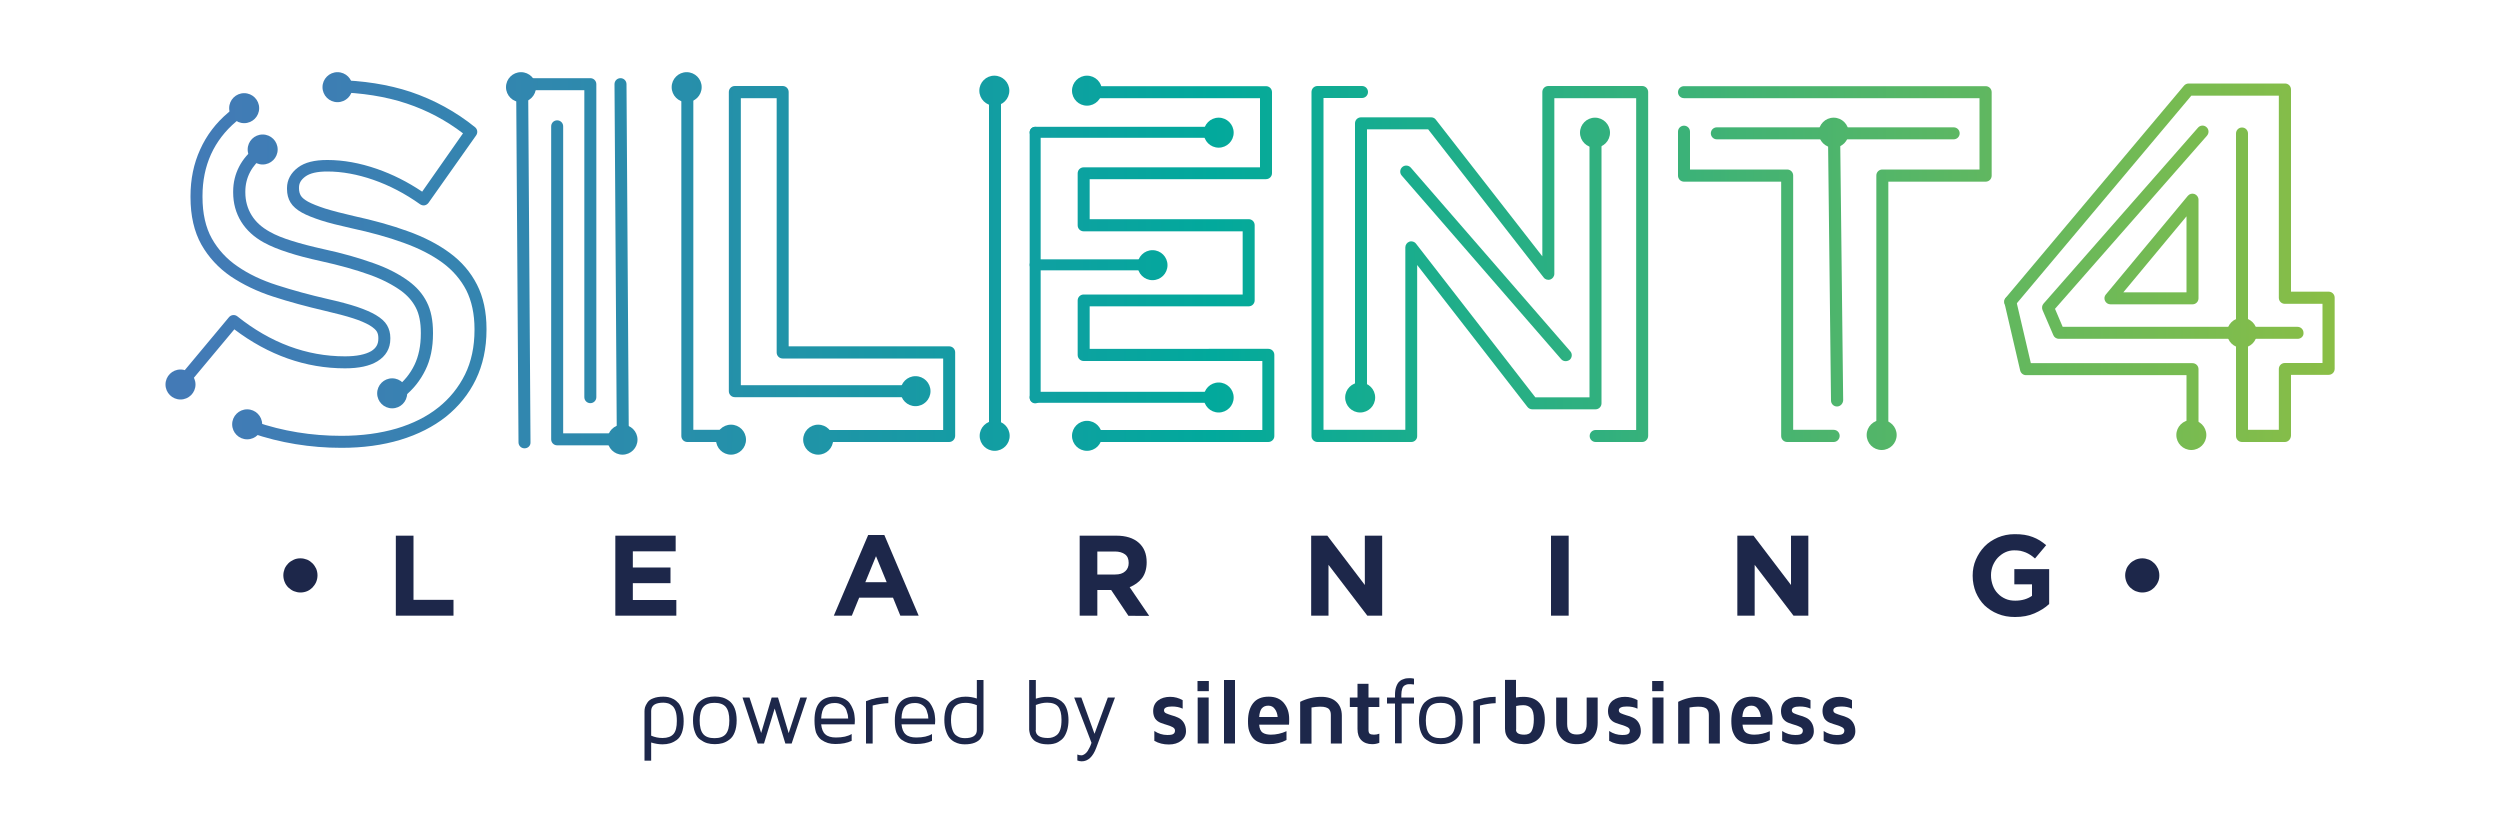 <?xml version="1.0" encoding="utf-8"?>
<!-- Generator: Adobe Illustrator 22.0.1, SVG Export Plug-In . SVG Version: 6.00 Build 0)  -->
<svg version="1.1" id="Capa_1" xmlns="http://www.w3.org/2000/svg" xmlns:xlink="http://www.w3.org/1999/xlink" x="0px" y="0px"
	 viewBox="0 0 1500 500" style="enable-background:new 0 0 1500 500;" xml:space="preserve">
<style type="text/css">
	.st0{fill:url(#SVGID_1_);}
	.st1{fill:url(#SVGID_2_);}
	.st2{fill:url(#SVGID_3_);}
	.st3{fill:url(#SVGID_4_);}
	.st4{fill:url(#SVGID_5_);}
	.st5{fill:url(#SVGID_6_);}
	.st6{fill:url(#SVGID_7_);}
	.st7{fill:url(#SVGID_8_);}
	.st8{fill:url(#SVGID_9_);}
	.st9{fill:url(#SVGID_10_);}
	.st10{fill:url(#SVGID_11_);}
	.st11{fill:url(#SVGID_12_);}
	.st12{fill:url(#SVGID_13_);}
	.st13{fill:url(#SVGID_14_);}
	.st14{fill:url(#SVGID_15_);}
	.st15{fill:url(#SVGID_16_);}
	.st16{fill:url(#SVGID_17_);}
	.st17{fill:url(#SVGID_18_);}
	.st18{fill:url(#SVGID_19_);}
	.st19{fill:url(#SVGID_20_);}
	.st20{fill:url(#SVGID_21_);}
	.st21{fill:url(#SVGID_22_);}
	.st22{fill:url(#SVGID_23_);}
	.st23{fill:url(#SVGID_24_);}
	.st24{fill:url(#SVGID_25_);}
	.st25{fill:url(#SVGID_26_);}
	.st26{fill:url(#SVGID_27_);}
	.st27{fill:url(#SVGID_28_);}
	.st28{fill:url(#SVGID_29_);}
	.st29{fill:url(#SVGID_30_);}
	.st30{fill:url(#SVGID_31_);}
	.st31{fill:url(#SVGID_32_);}
	.st32{fill:url(#SVGID_33_);}
	.st33{fill:url(#SVGID_34_);}
	.st34{fill:url(#SVGID_35_);}
	.st35{fill:url(#SVGID_36_);}
	.st36{fill:url(#SVGID_37_);}
	.st37{fill:url(#SVGID_38_);}
	.st38{fill:url(#SVGID_39_);}
	.st39{fill:url(#SVGID_40_);}
	.st40{fill:url(#SVGID_41_);}
	.st41{fill:url(#SVGID_42_);}
	.st42{fill:url(#SVGID_43_);}
	.st43{fill:url(#SVGID_44_);}
	.st44{fill:url(#SVGID_45_);}
	.st45{fill:url(#SVGID_46_);}
	.st46{fill:url(#SVGID_47_);}
	.st47{fill:url(#SVGID_48_);}
	.st48{fill:url(#SVGID_49_);}
	.st49{fill:#1D274A;}
	.st50{fill:url(#SVGID_50_);}
	.st51{fill:url(#SVGID_51_);}
	.st52{fill:url(#SVGID_52_);}
	.st53{fill:url(#SVGID_53_);}
	.st54{fill:url(#SVGID_54_);}
	.st55{fill:url(#SVGID_55_);}
	.st56{fill:url(#SVGID_56_);}
	.st57{fill:url(#SVGID_57_);}
	.st58{fill:url(#SVGID_58_);}
	.st59{fill:url(#SVGID_59_);}
	.st60{fill:url(#SVGID_60_);}
	.st61{fill:url(#SVGID_61_);}
	.st62{fill:url(#SVGID_62_);}
	.st63{fill:url(#SVGID_63_);}
	.st64{fill:url(#SVGID_64_);}
	.st65{fill:url(#SVGID_65_);}
	.st66{fill:url(#SVGID_66_);}
	.st67{fill:url(#SVGID_67_);}
	.st68{fill:url(#SVGID_68_);}
	.st69{fill:url(#SVGID_69_);}
	.st70{fill:url(#SVGID_70_);}
	.st71{fill:url(#SVGID_71_);}
	.st72{fill:url(#SVGID_72_);}
	.st73{fill:url(#SVGID_73_);}
	.st74{fill:url(#SVGID_74_);}
	.st75{fill:url(#SVGID_75_);}
	.st76{fill:url(#SVGID_76_);}
	.st77{fill:url(#SVGID_77_);}
	.st78{fill:url(#SVGID_78_);}
	.st79{fill:url(#SVGID_79_);}
	.st80{fill:url(#SVGID_80_);}
	.st81{fill:url(#SVGID_81_);}
	.st82{fill:url(#SVGID_82_);}
	.st83{fill:url(#SVGID_83_);}
	.st84{fill:url(#SVGID_84_);}
	.st85{fill:url(#SVGID_85_);}
	.st86{fill:url(#SVGID_86_);}
	.st87{fill:url(#SVGID_87_);}
	.st88{fill:url(#SVGID_88_);}
	.st89{fill:url(#SVGID_89_);}
	.st90{fill:url(#SVGID_90_);}
	.st91{fill:url(#SVGID_91_);}
	.st92{fill:url(#SVGID_92_);}
	.st93{fill:url(#SVGID_93_);}
	.st94{fill:url(#SVGID_94_);}
	.st95{fill:url(#SVGID_95_);}
	.st96{fill:url(#SVGID_96_);}
	.st97{fill:url(#SVGID_97_);}
	.st98{fill:url(#SVGID_98_);}
	.st99{fill:#FFFFFF;}
</style>
<g>
	<g>
		<g>
			<g>
				<linearGradient id="SVGID_1_" gradientUnits="userSpaceOnUse" x1="49.006" y1="158.095" x2="1406.355" y2="160.888">
					<stop  offset="0" style="stop-color:#4777B8"/>
					<stop  offset="0.12" style="stop-color:#3C7FB3"/>
					<stop  offset="0.331" style="stop-color:#1E95A7"/>
					<stop  offset="0.5" style="stop-color:#02A99C"/>
					<stop  offset="1" style="stop-color:#8BBE45"/>
				</linearGradient>
				<path class="st0" d="M204.9,268.7c-18.8,0-36.9-3-53.8-8.8c-1.1-0.4-2.2-0.8-3.3-1.2c-1.9-0.7-2.8-2.8-2.1-4.6
					c0.7-1.9,2.8-2.8,4.6-2.1c1,0.4,2.1,0.8,3.1,1.1c16.2,5.6,33.5,8.4,51.4,8.4c12.2,0,23.3-1.5,33.2-4.4c9.7-2.9,18.1-7.1,25-12.6
					c6.8-5.4,12.2-12.1,16-19.8c3.8-7.7,5.7-16.7,5.7-26.7v-0.6c0-9-1.7-16.8-4.9-23.2c-3.3-6.4-8.1-12-14.2-16.5
					c-6.4-4.7-14.2-8.7-23.4-12c-9.3-3.4-19.9-6.3-31.5-8.8c-7.2-1.6-13.2-3.1-17.9-4.6c-4.9-1.6-8.7-3.1-11.6-4.7
					c-3.2-1.8-5.5-3.8-6.9-6.1c-1.4-2.3-2.1-5-2.1-8.1v-0.6c0-4.8,2.3-9.1,6.6-12.3c4.1-3.1,9.9-4.5,17.6-4.5
					c9.6,0,19.6,1.8,29.9,5.4c9.2,3.2,18.2,7.7,27,13.6L277.8,80c-10.2-7.8-21.5-13.8-33.8-17.9c-12.6-4.2-27-6.5-42.9-6.8
					c-2,0-3.6-1.7-3.6-3.7c0-2,1.6-3.6,3.6-3.6c0,0,0,0,0.1,0c16.6,0.3,31.8,2.7,45.1,7.1c14.2,4.8,27.2,11.9,38.7,21.2
					c1.5,1.2,1.8,3.3,0.7,4.9l-28.6,40.5c-0.6,0.8-1.4,1.3-2.3,1.5c-0.9,0.2-1.9-0.1-2.7-0.6c-9.1-6.5-18.6-11.4-28.1-14.7
					c-9.5-3.3-18.8-5-27.6-5c-6.1,0-10.5,1-13.3,3.1c-2.5,1.9-3.7,3.9-3.7,6.5v0.6c0,1.7,0.4,3.1,1.1,4.3c0.7,1.2,2.2,2.4,4.3,3.6
					c2.4,1.3,5.9,2.7,10.2,4.1c4.5,1.4,10.3,2.9,17.2,4.5c11.9,2.6,22.8,5.6,32.4,9.1c9.8,3.5,18.3,7.9,25.2,13
					c7.1,5.2,12.6,11.6,16.4,19.1c3.8,7.4,5.7,16.4,5.7,26.5v0.6c0,11.1-2.2,21.1-6.4,29.8c-4.2,8.7-10.3,16.2-17.9,22.3
					c-7.6,6-16.8,10.7-27.4,13.9C229.6,267.1,217.8,268.7,204.9,268.7z M108.7,234.7c-0.9,0-1.7-0.3-2.4-0.9l-0.4-0.4
					c-1.4-1.3-1.6-3.5-0.3-5l31.8-38.1c1.3-1.5,3.5-1.7,5-0.5c19.9,15.9,41.6,24,64.6,24c7,0,12.2-1.1,15.7-3.1
					c2.9-1.8,4.3-4.1,4.3-7.4v-0.6c0-1.5-0.3-2.8-1-3.9c-0.5-0.8-1.6-2-4.2-3.6c-2.4-1.4-5.8-2.9-9.9-4.2c-4.3-1.4-10-2.9-16.9-4.5
					c-11.1-2.6-21.5-5.4-31-8.5c-9.7-3.1-18.3-7.3-25.6-12.2c-7.4-5.1-13.3-11.5-17.6-19.1c-4.3-7.7-6.5-17.2-6.5-28.4v-0.6
					c0-10.1,1.9-19.5,5.8-28c3.8-8.5,9.5-16,16.9-22.2c2.3-2,4.8-3.8,7.4-5.5c1.7-1.1,3.9-0.6,5,1.1c1.1,1.7,0.6,3.9-1.1,5
					c-2.3,1.5-4.6,3.2-6.7,4.9c-6.5,5.5-11.6,12.1-15,19.6c-3.4,7.5-5.1,15.9-5.1,25v0.6c0,9.9,1.9,18.3,5.6,24.9
					c3.7,6.6,8.9,12.3,15.4,16.7c6.6,4.6,14.6,8.4,23.7,11.3c9.3,3,19.5,5.8,30.4,8.3c7.1,1.6,13.1,3.2,17.6,4.7
					c4.7,1.6,8.4,3.2,11.3,4.9c3.2,1.9,5.4,3.9,6.7,6.1c1.3,2.2,2,4.8,2,7.6v0.6c0,5.8-2.7,10.4-7.8,13.5c-4.6,2.8-11,4.2-19.4,4.2
					c-23.6,0-45.9-7.9-66.4-23.4l-28.4,34c-0.1,0.7-0.4,1.4-0.9,1.9C110.6,234.3,109.7,234.7,108.7,234.7z"/>
			</g>
			<g>
				<linearGradient id="SVGID_2_" gradientUnits="userSpaceOnUse" x1="49.007" y1="157.591" x2="1406.356" y2="160.384">
					<stop  offset="0" style="stop-color:#4777B8"/>
					<stop  offset="0.12" style="stop-color:#3C7FB3"/>
					<stop  offset="0.331" style="stop-color:#1E95A7"/>
					<stop  offset="0.5" style="stop-color:#02A99C"/>
					<stop  offset="1" style="stop-color:#8BBE45"/>
				</linearGradient>
				<path class="st1" d="M569.5,265.2h-78c-2,0-3.6-1.6-3.6-3.6s1.6-3.6,3.6-3.6h74.4v-42.9h-96.3c-2,0-3.6-1.6-3.6-3.6V58.9h-21.5
					v172.2h104.8c2,0,3.6,1.6,3.6,3.6c0,2-1.6,3.6-3.6,3.6H440.9c-2,0-3.6-1.6-3.6-3.6V55.2c0-2,1.6-3.6,3.6-3.6h28.7
					c2,0,3.6,1.6,3.6,3.6v152.6h96.3c2,0,3.6,1.6,3.6,3.6v50.1C573.1,263.5,571.5,265.2,569.5,265.2z M439,265.2h-26.6
					c-2,0-3.6-1.6-3.6-3.6V55.2c0-2,1.6-3.6,3.6-3.6s3.6,1.6,3.6,3.6v202.7h23c2,0,3.6,1.6,3.6,3.6S441,265.2,439,265.2z"/>
			</g>
			<g>
				<linearGradient id="SVGID_3_" gradientUnits="userSpaceOnUse" x1="48.92" y1="157.046" x2="1406.269" y2="159.839">
					<stop  offset="0" style="stop-color:#4777B8"/>
					<stop  offset="0.12" style="stop-color:#3C7FB3"/>
					<stop  offset="0.331" style="stop-color:#1E95A7"/>
					<stop  offset="0.5" style="stop-color:#02A99C"/>
					<stop  offset="1" style="stop-color:#8BBE45"/>
				</linearGradient>
				<path class="st2" d="M761,265.2H652.2c-2,0-3.6-1.6-3.6-3.6s1.6-3.6,3.6-3.6h105.2v-41.4H650.2c-2,0-3.6-1.6-3.6-3.6v-32.7
					c0-2,1.6-3.6,3.6-3.6h95.4v-37.9h-95.4c-2,0-3.6-1.6-3.6-3.6v-31.2c0-2,1.6-3.6,3.6-3.6H756V58.9H649.4c-2,0-3.6-1.6-3.6-3.6
					c0-2,1.6-3.6,3.6-3.6h110.2c2,0,3.6,1.6,3.6,3.6v48.6c0,2-1.6,3.6-3.6,3.6H653.8v24h95.4c2,0,3.6,1.6,3.6,3.6v45.1
					c0,2-1.6,3.6-3.6,3.6h-95.4v25.5H761c2,0,3.6,1.6,3.6,3.6v48.6C764.7,263.5,763,265.2,761,265.2z"/>
			</g>
			<g>
				<linearGradient id="SVGID_4_" gradientUnits="userSpaceOnUse" x1="49.009" y1="156.672" x2="1406.358" y2="159.465">
					<stop  offset="0" style="stop-color:#4777B8"/>
					<stop  offset="0.12" style="stop-color:#3C7FB3"/>
					<stop  offset="0.331" style="stop-color:#1E95A7"/>
					<stop  offset="0.5" style="stop-color:#02A99C"/>
					<stop  offset="1" style="stop-color:#8BBE45"/>
				</linearGradient>
				<path class="st3" d="M985.3,265.2h-27.9c-2,0-3.6-1.6-3.6-3.6s1.6-3.6,3.6-3.6h24.3V58.9h-49.1v105.4c0,1.5-1,2.9-2.4,3.4
					c-1.5,0.5-3.1,0-4-1.2l-69.3-88.9h-36.7v160.7c0,2-1.6,3.6-3.6,3.6c-2,0-3.6-1.6-3.6-3.6V74c0-2,1.6-3.6,3.6-3.6h42.1
					c1.1,0,2.2,0.5,2.8,1.4l63.9,82V55.2c0-2,1.6-3.6,3.6-3.6h56.3c2,0,3.6,1.6,3.6,3.6v206.3C988.9,263.5,987.3,265.2,985.3,265.2z
					 M846.8,265.2h-56.3c-2,0-3.6-1.6-3.6-3.6V55.2c0-2,1.6-3.6,3.6-3.6h26.7c2,0,3.6,1.6,3.6,3.6c0,2-1.6,3.6-3.6,3.6h-23.1v199.1
					h49.1V148.4c0-1.5,1-2.9,2.4-3.4c1.5-0.5,3.1,0,4,1.2l71.6,92.2h32.5V79.4c0-2,1.6-3.6,3.6-3.6c2,0,3.6,1.6,3.6,3.6v162.6
					c0,2-1.6,3.6-3.6,3.6h-37.9c-1.1,0-2.2-0.5-2.9-1.4l-66.2-85.2v102.6C850.4,263.5,848.8,265.2,846.8,265.2z"/>
			</g>
			<g>
				<linearGradient id="SVGID_5_" gradientUnits="userSpaceOnUse" x1="48.985" y1="168.242" x2="1406.334" y2="171.035">
					<stop  offset="0" style="stop-color:#4777B8"/>
					<stop  offset="0.12" style="stop-color:#3C7FB3"/>
					<stop  offset="0.331" style="stop-color:#1E95A7"/>
					<stop  offset="0.5" style="stop-color:#02A99C"/>
					<stop  offset="1" style="stop-color:#8BBE45"/>
				</linearGradient>
				<path class="st4" d="M1100.2,265.2h-27.9c-2,0-3.6-1.6-3.6-3.6V109h-58.3c-2,0-3.6-1.6-3.6-3.6V79c0-2,1.6-3.6,3.6-3.6
					c2,0,3.6,1.6,3.6,3.6v22.7h58.3c2,0,3.6,1.6,3.6,3.6v152.6h24.3c2,0,3.6,1.6,3.6,3.6S1102.2,265.2,1100.2,265.2z"/>
			</g>
			<g>
				<linearGradient id="SVGID_6_" gradientUnits="userSpaceOnUse" x1="49.013" y1="154.968" x2="1406.361" y2="157.761">
					<stop  offset="0" style="stop-color:#4777B8"/>
					<stop  offset="0.12" style="stop-color:#3C7FB3"/>
					<stop  offset="0.331" style="stop-color:#1E95A7"/>
					<stop  offset="0.5" style="stop-color:#02A99C"/>
					<stop  offset="1" style="stop-color:#8BBE45"/>
				</linearGradient>
				<path class="st5" d="M1370.9,265.2h-25.7c-2,0-3.6-1.6-3.6-3.6V80.1c0-2,1.6-3.6,3.6-3.6s3.6,1.6,3.6,3.6v177.8h18.5v-36.5
					c0-2,1.6-3.6,3.6-3.6h22.6v-35.5h-22.6c-2,0-3.6-1.6-3.6-3.6V57.4h-52.5l-105.9,126c-1.3,1.5-3.6,1.7-5.1,0.4
					c-1.5-1.3-1.7-3.6-0.4-5.1l107-127.3c0.7-0.8,1.7-1.3,2.8-1.3h57.8c2,0,3.6,1.6,3.6,3.6v121.3h22.6c2,0,3.6,1.6,3.6,3.6v42.7
					c0,2-1.6,3.6-3.6,3.6h-22.6v36.5C1374.5,263.5,1372.9,265.2,1370.9,265.2z"/>
			</g>
			<g>
				<linearGradient id="SVGID_7_" gradientUnits="userSpaceOnUse" x1="48.882" y1="218.337" x2="1406.231" y2="221.13">
					<stop  offset="0" style="stop-color:#4777B8"/>
					<stop  offset="0.12" style="stop-color:#3C7FB3"/>
					<stop  offset="0.331" style="stop-color:#1E95A7"/>
					<stop  offset="0.5" style="stop-color:#02A99C"/>
					<stop  offset="1" style="stop-color:#8BBE45"/>
				</linearGradient>
				<path class="st6" d="M1315.5,264.2c-2,0-3.6-1.6-3.6-3.6v-35.5h-96.3c-1.7,0-3.1-1.2-3.5-2.8l-9.4-40.4
					c-0.5-1.9,0.8-3.9,2.7-4.3c1.9-0.5,3.9,0.8,4.3,2.7l8.8,37.6h97c2,0,3.6,1.6,3.6,3.6v39.1
					C1319.1,262.6,1317.5,264.2,1315.5,264.2z"/>
			</g>
			<g>
				<linearGradient id="SVGID_8_" gradientUnits="userSpaceOnUse" x1="49.011" y1="155.853" x2="1406.36" y2="158.646">
					<stop  offset="0" style="stop-color:#4777B8"/>
					<stop  offset="0.12" style="stop-color:#3C7FB3"/>
					<stop  offset="0.331" style="stop-color:#1E95A7"/>
					<stop  offset="0.5" style="stop-color:#02A99C"/>
					<stop  offset="1" style="stop-color:#8BBE45"/>
				</linearGradient>
				<path class="st7" d="M1129.4,264.6c-2,0-3.6-1.6-3.6-3.6V105.3c0-2,1.6-3.6,3.6-3.6h58.3V58.9h-177.3c-2,0-3.6-1.6-3.6-3.6
					c0-2,1.6-3.6,3.6-3.6h181c2,0,3.6,1.6,3.6,3.6v50.1c0,2-1.6,3.6-3.6,3.6H1133V261C1133,263,1131.4,264.6,1129.4,264.6z"/>
			</g>
			<g>
				<linearGradient id="SVGID_9_" gradientUnits="userSpaceOnUse" x1="49.029" y1="146.855" x2="1406.378" y2="149.648">
					<stop  offset="0" style="stop-color:#4777B8"/>
					<stop  offset="0.12" style="stop-color:#3C7FB3"/>
					<stop  offset="0.331" style="stop-color:#1E95A7"/>
					<stop  offset="0.5" style="stop-color:#02A99C"/>
					<stop  offset="1" style="stop-color:#8BBE45"/>
				</linearGradient>
				<path class="st8" d="M1315.5,182.6h-49.2c-1.4,0-2.7-0.8-3.3-2.1c-0.6-1.3-0.4-2.8,0.5-3.8l49.2-59.2c1-1.2,2.6-1.6,4-1.1
					c1.4,0.5,2.4,1.9,2.4,3.4V179C1319.1,181,1317.5,182.6,1315.5,182.6z M1274,175.4h37.9v-45.6L1274,175.4z"/>
			</g>
			<g>
				<linearGradient id="SVGID_10_" gradientUnits="userSpaceOnUse" x1="48.996" y1="162.913" x2="1406.345" y2="165.706">
					<stop  offset="0" style="stop-color:#4777B8"/>
					<stop  offset="0.12" style="stop-color:#3C7FB3"/>
					<stop  offset="0.331" style="stop-color:#1E95A7"/>
					<stop  offset="0.5" style="stop-color:#02A99C"/>
					<stop  offset="1" style="stop-color:#8BBE45"/>
				</linearGradient>
				<path class="st9" d="M239.9,239c-1.1,0-2.1-0.5-2.8-1.4c-1.2-1.6-1-3.8,0.6-5.1c4.8-3.8,8.4-8.2,11-13.6
					c2.5-5.2,3.8-11.5,3.8-18.7v-0.6c0-6.1-1-11.2-3-15c-2-3.9-4.9-7.2-8.8-10.1c-5-3.6-11.3-6.9-18.8-9.6
					c-8.6-3.1-18.4-5.8-29.3-8.2c-7.8-1.7-14.2-3.4-19.4-5.1c-6-1.9-10.9-3.9-14.9-6.1c-6-3.3-10.5-7.5-13.6-12.5
					c-3.2-5.2-4.8-11.1-4.8-17.5v-0.6c0-10.6,4.9-20.2,13.9-26.8c1.6-1.2,3.9-0.9,5.1,0.7c1.2,1.6,0.9,3.9-0.7,5.1
					c-7.1,5.3-11,12.7-11,21v0.6c0,5,1.3,9.7,3.8,13.7c2.4,3.9,6,7.2,10.9,9.9c3.5,2,8,3.8,13.5,5.5c5.1,1.6,11.2,3.2,18.8,4.9
					c11.2,2.4,21.3,5.3,30.2,8.5c8.2,2.9,15.1,6.5,20.7,10.6c4.9,3.6,8.5,7.7,11,12.7c2.5,4.9,3.7,11,3.7,18.3v0.6
					c0,8.3-1.5,15.7-4.6,21.9c-3.1,6.3-7.3,11.6-13,16.1C241.4,238.8,240.6,239,239.9,239z"/>
			</g>
			<g>
				<linearGradient id="SVGID_11_" gradientUnits="userSpaceOnUse" x1="49.006" y1="158.31" x2="1406.355" y2="161.103">
					<stop  offset="0" style="stop-color:#4777B8"/>
					<stop  offset="0.12" style="stop-color:#3C7FB3"/>
					<stop  offset="0.331" style="stop-color:#1E95A7"/>
					<stop  offset="0.5" style="stop-color:#02A99C"/>
					<stop  offset="1" style="stop-color:#8BBE45"/>
				</linearGradient>
				<path class="st10" d="M314.7,269c-2,0-3.6-1.6-3.6-3.6l-1.4-213.1c0-2,1.6-3.6,3.6-3.6c0,0,0,0,0,0c2,0,3.6,1.6,3.6,3.6
					l1.4,213.1C318.4,267.4,316.8,269,314.7,269C314.8,269,314.7,269,314.7,269z"/>
			</g>
			<g>
				<linearGradient id="SVGID_12_" gradientUnits="userSpaceOnUse" x1="49.005" y1="158.918" x2="1406.353" y2="161.711">
					<stop  offset="0" style="stop-color:#4777B8"/>
					<stop  offset="0.12" style="stop-color:#3C7FB3"/>
					<stop  offset="0.331" style="stop-color:#1E95A7"/>
					<stop  offset="0.5" style="stop-color:#02A99C"/>
					<stop  offset="1" style="stop-color:#8BBE45"/>
				</linearGradient>
				<path class="st11" d="M1102.2,243.9c-2,0-3.6-1.6-3.6-3.6l-1.8-158.4c0-2,1.6-3.6,3.6-3.7c2,0,3.6,1.6,3.7,3.6l1.8,158.4
					C1105.8,242.2,1104.2,243.9,1102.2,243.9C1102.2,243.9,1102.2,243.9,1102.2,243.9z"/>
			</g>
			<g>
				<linearGradient id="SVGID_13_" gradientUnits="userSpaceOnUse" x1="49.008" y1="157.264" x2="1406.357" y2="160.057">
					<stop  offset="0" style="stop-color:#4777B8"/>
					<stop  offset="0.12" style="stop-color:#3C7FB3"/>
					<stop  offset="0.331" style="stop-color:#1E95A7"/>
					<stop  offset="0.5" style="stop-color:#02A99C"/>
					<stop  offset="1" style="stop-color:#8BBE45"/>
				</linearGradient>
				<path class="st12" d="M373.7,269c-2,0-3.6-1.6-3.6-3.6l-1.4-214.9c0-2,1.6-3.6,3.6-3.6c0,0,0,0,0,0c2,0,3.6,1.6,3.6,3.6
					l1.4,214.9C377.3,267.3,375.7,269,373.7,269C373.7,269,373.7,269,373.7,269z"/>
			</g>
			<linearGradient id="SVGID_14_" gradientUnits="userSpaceOnUse" x1="49.198" y1="64.737" x2="1406.547" y2="67.53">
				<stop  offset="0" style="stop-color:#4777B8"/>
				<stop  offset="0.12" style="stop-color:#3C7FB3"/>
				<stop  offset="0.331" style="stop-color:#1E95A7"/>
				<stop  offset="0.5" style="stop-color:#02A99C"/>
				<stop  offset="1" style="stop-color:#8BBE45"/>
			</linearGradient>
			<circle class="st13" cx="146.5" cy="64.9" r="9"/>
			<linearGradient id="SVGID_15_" gradientUnits="userSpaceOnUse" x1="49.148" y1="89.45" x2="1406.496" y2="92.242">
				<stop  offset="0" style="stop-color:#4777B8"/>
				<stop  offset="0.12" style="stop-color:#3C7FB3"/>
				<stop  offset="0.331" style="stop-color:#1E95A7"/>
				<stop  offset="0.5" style="stop-color:#02A99C"/>
				<stop  offset="1" style="stop-color:#8BBE45"/>
			</linearGradient>
			<circle class="st14" cx="157.6" cy="89.7" r="9"/>
			<linearGradient id="SVGID_16_" gradientUnits="userSpaceOnUse" x1="48.847" y1="235.653" x2="1406.195" y2="238.446">
				<stop  offset="0" style="stop-color:#4777B8"/>
				<stop  offset="0.12" style="stop-color:#3C7FB3"/>
				<stop  offset="0.331" style="stop-color:#1E95A7"/>
				<stop  offset="0.5" style="stop-color:#02A99C"/>
				<stop  offset="1" style="stop-color:#8BBE45"/>
			</linearGradient>
			<circle class="st15" cx="235.3" cy="236" r="9"/>
			<linearGradient id="SVGID_17_" gradientUnits="userSpaceOnUse" x1="48.857" y1="230.565" x2="1406.206" y2="233.357">
				<stop  offset="0" style="stop-color:#4777B8"/>
				<stop  offset="0.12" style="stop-color:#3C7FB3"/>
				<stop  offset="0.331" style="stop-color:#1E95A7"/>
				<stop  offset="0.5" style="stop-color:#02A99C"/>
				<stop  offset="1" style="stop-color:#8BBE45"/>
			</linearGradient>
			<circle class="st16" cx="108.3" cy="230.7" r="9"/>
			<linearGradient id="SVGID_18_" gradientUnits="userSpaceOnUse" x1="48.808" y1="254.38" x2="1406.157" y2="257.173">
				<stop  offset="0" style="stop-color:#4777B8"/>
				<stop  offset="0.12" style="stop-color:#3C7FB3"/>
				<stop  offset="0.331" style="stop-color:#1E95A7"/>
				<stop  offset="0.5" style="stop-color:#02A99C"/>
				<stop  offset="1" style="stop-color:#8BBE45"/>
			</linearGradient>
			<circle class="st17" cx="148.3" cy="254.6" r="9"/>
			<linearGradient id="SVGID_19_" gradientUnits="userSpaceOnUse" x1="49.225" y1="51.979" x2="1406.573" y2="54.772">
				<stop  offset="0" style="stop-color:#4777B8"/>
				<stop  offset="0.12" style="stop-color:#3C7FB3"/>
				<stop  offset="0.331" style="stop-color:#1E95A7"/>
				<stop  offset="0.5" style="stop-color:#02A99C"/>
				<stop  offset="1" style="stop-color:#8BBE45"/>
			</linearGradient>
			<circle class="st18" cx="202.5" cy="52.3" r="9"/>
			<linearGradient id="SVGID_20_" gradientUnits="userSpaceOnUse" x1="49.225" y1="51.752" x2="1406.574" y2="54.545">
				<stop  offset="0" style="stop-color:#4777B8"/>
				<stop  offset="0.12" style="stop-color:#3C7FB3"/>
				<stop  offset="0.331" style="stop-color:#1E95A7"/>
				<stop  offset="0.5" style="stop-color:#02A99C"/>
				<stop  offset="1" style="stop-color:#8BBE45"/>
			</linearGradient>
			<circle class="st19" cx="312.6" cy="52.3" r="9"/>
			<linearGradient id="SVGID_21_" gradientUnits="userSpaceOnUse" x1="49.225" y1="51.548" x2="1406.574" y2="54.341">
				<stop  offset="0" style="stop-color:#4777B8"/>
				<stop  offset="0.12" style="stop-color:#3C7FB3"/>
				<stop  offset="0.331" style="stop-color:#1E95A7"/>
				<stop  offset="0.5" style="stop-color:#02A99C"/>
				<stop  offset="1" style="stop-color:#8BBE45"/>
			</linearGradient>
			<circle class="st20" cx="412" cy="52.3" r="9"/>
			<linearGradient id="SVGID_22_" gradientUnits="userSpaceOnUse" x1="48.79" y1="263.17" x2="1406.139" y2="265.963">
				<stop  offset="0" style="stop-color:#4777B8"/>
				<stop  offset="0.12" style="stop-color:#3C7FB3"/>
				<stop  offset="0.331" style="stop-color:#1E95A7"/>
				<stop  offset="0.5" style="stop-color:#02A99C"/>
				<stop  offset="1" style="stop-color:#8BBE45"/>
			</linearGradient>
			<circle class="st21" cx="373.5" cy="263.8" r="9"/>
			<linearGradient id="SVGID_23_" gradientUnits="userSpaceOnUse" x1="48.791" y1="262.929" x2="1406.139" y2="265.722">
				<stop  offset="0" style="stop-color:#4777B8"/>
				<stop  offset="0.12" style="stop-color:#3C7FB3"/>
				<stop  offset="0.331" style="stop-color:#1E95A7"/>
				<stop  offset="0.5" style="stop-color:#02A99C"/>
				<stop  offset="1" style="stop-color:#8BBE45"/>
			</linearGradient>
			<circle class="st22" cx="490.9" cy="263.8" r="9"/>
			<linearGradient id="SVGID_24_" gradientUnits="userSpaceOnUse" x1="48.851" y1="233.688" x2="1406.199" y2="236.481">
				<stop  offset="0" style="stop-color:#4777B8"/>
				<stop  offset="0.12" style="stop-color:#3C7FB3"/>
				<stop  offset="0.331" style="stop-color:#1E95A7"/>
				<stop  offset="0.5" style="stop-color:#02A99C"/>
				<stop  offset="1" style="stop-color:#8BBE45"/>
			</linearGradient>
			<circle class="st23" cx="549.3" cy="234.7" r="9"/>
			<linearGradient id="SVGID_25_" gradientUnits="userSpaceOnUse" x1="48.796" y1="260.307" x2="1406.145" y2="263.1">
				<stop  offset="0" style="stop-color:#4777B8"/>
				<stop  offset="0.12" style="stop-color:#3C7FB3"/>
				<stop  offset="0.331" style="stop-color:#1E95A7"/>
				<stop  offset="0.5" style="stop-color:#02A99C"/>
				<stop  offset="1" style="stop-color:#8BBE45"/>
			</linearGradient>
			<circle class="st24" cx="652.2" cy="261.5" r="9"/>
			<linearGradient id="SVGID_26_" gradientUnits="userSpaceOnUse" x1="48.796" y1="260.421" x2="1406.145" y2="263.214">
				<stop  offset="0" style="stop-color:#4777B8"/>
				<stop  offset="0.12" style="stop-color:#3C7FB3"/>
				<stop  offset="0.331" style="stop-color:#1E95A7"/>
				<stop  offset="0.5" style="stop-color:#02A99C"/>
				<stop  offset="1" style="stop-color:#8BBE45"/>
			</linearGradient>
			<circle class="st25" cx="596.8" cy="261.5" r="9"/>
			<linearGradient id="SVGID_27_" gradientUnits="userSpaceOnUse" x1="49.222" y1="53.141" x2="1406.571" y2="55.934">
				<stop  offset="0" style="stop-color:#4777B8"/>
				<stop  offset="0.12" style="stop-color:#3C7FB3"/>
				<stop  offset="0.331" style="stop-color:#1E95A7"/>
				<stop  offset="0.5" style="stop-color:#02A99C"/>
				<stop  offset="1" style="stop-color:#8BBE45"/>
			</linearGradient>
			<circle class="st26" cx="652.2" cy="54.4" r="9"/>
			<linearGradient id="SVGID_28_" gradientUnits="userSpaceOnUse" x1="49.222" y1="53.255" x2="1406.571" y2="56.048">
				<stop  offset="0" style="stop-color:#4777B8"/>
				<stop  offset="0.12" style="stop-color:#3C7FB3"/>
				<stop  offset="0.331" style="stop-color:#1E95A7"/>
				<stop  offset="0.5" style="stop-color:#02A99C"/>
				<stop  offset="1" style="stop-color:#8BBE45"/>
			</linearGradient>
			<circle class="st27" cx="596.6" cy="54.4" r="9"/>
			<linearGradient id="SVGID_29_" gradientUnits="userSpaceOnUse" x1="49.171" y1="78.156" x2="1406.52" y2="80.949">
				<stop  offset="0" style="stop-color:#4777B8"/>
				<stop  offset="0.12" style="stop-color:#3C7FB3"/>
				<stop  offset="0.331" style="stop-color:#1E95A7"/>
				<stop  offset="0.5" style="stop-color:#02A99C"/>
				<stop  offset="1" style="stop-color:#8BBE45"/>
			</linearGradient>
			<circle class="st28" cx="731.2" cy="79.6" r="9"/>
			<linearGradient id="SVGID_30_" gradientUnits="userSpaceOnUse" x1="49.172" y1="77.692" x2="1406.521" y2="80.485">
				<stop  offset="0" style="stop-color:#4777B8"/>
				<stop  offset="0.12" style="stop-color:#3C7FB3"/>
				<stop  offset="0.331" style="stop-color:#1E95A7"/>
				<stop  offset="0.5" style="stop-color:#02A99C"/>
				<stop  offset="1" style="stop-color:#8BBE45"/>
			</linearGradient>
			<circle class="st29" cx="957" cy="79.6" r="9"/>
			<linearGradient id="SVGID_31_" gradientUnits="userSpaceOnUse" x1="49.172" y1="77.397" x2="1406.521" y2="80.19">
				<stop  offset="0" style="stop-color:#4777B8"/>
				<stop  offset="0.12" style="stop-color:#3C7FB3"/>
				<stop  offset="0.331" style="stop-color:#1E95A7"/>
				<stop  offset="0.5" style="stop-color:#02A99C"/>
				<stop  offset="1" style="stop-color:#8BBE45"/>
			</linearGradient>
			<circle class="st30" cx="1100.2" cy="79.6" r="9"/>
			<linearGradient id="SVGID_32_" gradientUnits="userSpaceOnUse" x1="48.799" y1="258.809" x2="1406.148" y2="261.602">
				<stop  offset="0" style="stop-color:#4777B8"/>
				<stop  offset="0.12" style="stop-color:#3C7FB3"/>
				<stop  offset="0.331" style="stop-color:#1E95A7"/>
				<stop  offset="0.5" style="stop-color:#02A99C"/>
				<stop  offset="1" style="stop-color:#8BBE45"/>
			</linearGradient>
			<circle class="st31" cx="1129" cy="261" r="9"/>
			<linearGradient id="SVGID_33_" gradientUnits="userSpaceOnUse" x1="48.8" y1="258.427" x2="1406.149" y2="261.22">
				<stop  offset="0" style="stop-color:#4777B8"/>
				<stop  offset="0.12" style="stop-color:#3C7FB3"/>
				<stop  offset="0.331" style="stop-color:#1E95A7"/>
				<stop  offset="0.5" style="stop-color:#02A99C"/>
				<stop  offset="1" style="stop-color:#8BBE45"/>
			</linearGradient>
			<circle class="st32" cx="1314.8" cy="261" r="9"/>
			<linearGradient id="SVGID_34_" gradientUnits="userSpaceOnUse" x1="48.926" y1="197.054" x2="1406.275" y2="199.846">
				<stop  offset="0" style="stop-color:#4777B8"/>
				<stop  offset="0.12" style="stop-color:#3C7FB3"/>
				<stop  offset="0.331" style="stop-color:#1E95A7"/>
				<stop  offset="0.5" style="stop-color:#02A99C"/>
				<stop  offset="1" style="stop-color:#8BBE45"/>
			</linearGradient>
			<circle class="st33" cx="1345.2" cy="199.7" r="9"/>
			<linearGradient id="SVGID_35_" gradientUnits="userSpaceOnUse" x1="49.007" y1="157.731" x2="1406.356" y2="160.524">
				<stop  offset="0" style="stop-color:#4777B8"/>
				<stop  offset="0.12" style="stop-color:#3C7FB3"/>
				<stop  offset="0.331" style="stop-color:#1E95A7"/>
				<stop  offset="0.5" style="stop-color:#02A99C"/>
				<stop  offset="1" style="stop-color:#8BBE45"/>
			</linearGradient>
			<circle class="st34" cx="691.5" cy="159.1" r="9"/>
			<linearGradient id="SVGID_36_" gradientUnits="userSpaceOnUse" x1="48.844" y1="237.141" x2="1406.192" y2="239.934">
				<stop  offset="0" style="stop-color:#4777B8"/>
				<stop  offset="0.12" style="stop-color:#3C7FB3"/>
				<stop  offset="0.331" style="stop-color:#1E95A7"/>
				<stop  offset="0.5" style="stop-color:#02A99C"/>
				<stop  offset="1" style="stop-color:#8BBE45"/>
			</linearGradient>
			<circle class="st35" cx="731.2" cy="238.5" r="9"/>
			<linearGradient id="SVGID_37_" gradientUnits="userSpaceOnUse" x1="48.844" y1="236.967" x2="1406.193" y2="239.76">
				<stop  offset="0" style="stop-color:#4777B8"/>
				<stop  offset="0.12" style="stop-color:#3C7FB3"/>
				<stop  offset="0.331" style="stop-color:#1E95A7"/>
				<stop  offset="0.5" style="stop-color:#02A99C"/>
				<stop  offset="1" style="stop-color:#8BBE45"/>
			</linearGradient>
			<circle class="st36" cx="816.1" cy="238.5" r="9"/>
			<g>
				<linearGradient id="SVGID_38_" gradientUnits="userSpaceOnUse" x1="49.036" y1="143.78" x2="1406.384" y2="146.573">
					<stop  offset="0" style="stop-color:#4777B8"/>
					<stop  offset="0.12" style="stop-color:#3C7FB3"/>
					<stop  offset="0.331" style="stop-color:#1E95A7"/>
					<stop  offset="0.5" style="stop-color:#02A99C"/>
					<stop  offset="1" style="stop-color:#8BBE45"/>
				</linearGradient>
				<path class="st37" d="M354.2,241.9c-2,0-3.6-1.6-3.6-3.6V54.1h-36.1c-2,0-3.6-1.6-3.6-3.6c0-2,1.6-3.6,3.6-3.6h39.7
					c2,0,3.6,1.6,3.6,3.6v187.8C357.8,240.3,356.2,241.9,354.2,241.9z"/>
			</g>
			<g>
				<linearGradient id="SVGID_39_" gradientUnits="userSpaceOnUse" x1="48.984" y1="169.107" x2="1406.332" y2="171.9">
					<stop  offset="0" style="stop-color:#4777B8"/>
					<stop  offset="0.12" style="stop-color:#3C7FB3"/>
					<stop  offset="0.331" style="stop-color:#1E95A7"/>
					<stop  offset="0.5" style="stop-color:#02A99C"/>
					<stop  offset="1" style="stop-color:#8BBE45"/>
				</linearGradient>
				<path class="st38" d="M370.4,267.2h-36.1c-2,0-3.6-1.6-3.6-3.6V75.8c0-2,1.6-3.6,3.6-3.6s3.6,1.6,3.6,3.6V260h32.5
					c2,0,3.6,1.6,3.6,3.6S372.4,267.2,370.4,267.2z"/>
			</g>
			<linearGradient id="SVGID_40_" gradientUnits="userSpaceOnUse" x1="48.79" y1="263.037" x2="1406.139" y2="265.829">
				<stop  offset="0" style="stop-color:#4777B8"/>
				<stop  offset="0.12" style="stop-color:#3C7FB3"/>
				<stop  offset="0.331" style="stop-color:#1E95A7"/>
				<stop  offset="0.5" style="stop-color:#02A99C"/>
				<stop  offset="1" style="stop-color:#8BBE45"/>
			</linearGradient>
			<circle class="st39" cx="438.6" cy="263.8" r="9"/>
			<g>
				<linearGradient id="SVGID_41_" gradientUnits="userSpaceOnUse" x1="49.171" y1="78.099" x2="1406.52" y2="80.892">
					<stop  offset="0" style="stop-color:#4777B8"/>
					<stop  offset="0.12" style="stop-color:#3C7FB3"/>
					<stop  offset="0.331" style="stop-color:#1E95A7"/>
					<stop  offset="0.5" style="stop-color:#02A99C"/>
					<stop  offset="1" style="stop-color:#8BBE45"/>
				</linearGradient>
				<path class="st40" d="M728.1,82.7H621.1c-1.8,0-3.3-1.5-3.3-3.3s1.5-3.3,3.3-3.3h106.9c1.8,0,3.3,1.5,3.3,3.3
					S729.9,82.7,728.1,82.7z"/>
			</g>
			<g>
				<linearGradient id="SVGID_42_" gradientUnits="userSpaceOnUse" x1="48.844" y1="237.041" x2="1406.193" y2="239.834">
					<stop  offset="0" style="stop-color:#4777B8"/>
					<stop  offset="0.12" style="stop-color:#3C7FB3"/>
					<stop  offset="0.331" style="stop-color:#1E95A7"/>
					<stop  offset="0.5" style="stop-color:#02A99C"/>
					<stop  offset="1" style="stop-color:#8BBE45"/>
				</linearGradient>
				<path class="st41" d="M728.1,241.7H621.1c-1.8,0-3.3-1.5-3.3-3.3c0-1.8,1.5-3.3,3.3-3.3h106.9c1.8,0,3.3,1.5,3.3,3.3
					C731.4,240.2,729.9,241.7,728.1,241.7z"/>
			</g>
			<g>
				<linearGradient id="SVGID_43_" gradientUnits="userSpaceOnUse" x1="49.007" y1="157.605" x2="1406.356" y2="160.398">
					<stop  offset="0" style="stop-color:#4777B8"/>
					<stop  offset="0.12" style="stop-color:#3C7FB3"/>
					<stop  offset="0.331" style="stop-color:#1E95A7"/>
					<stop  offset="0.5" style="stop-color:#02A99C"/>
					<stop  offset="1" style="stop-color:#8BBE45"/>
				</linearGradient>
				<path class="st42" d="M694.3,162.2h-73.2c-1.8,0-3.3-1.5-3.3-3.3c0-1.8,1.5-3.3,3.3-3.3h73.2c1.8,0,3.3,1.5,3.3,3.3
					C697.6,160.7,696.1,162.2,694.3,162.2z"/>
			</g>
			<g>
				<linearGradient id="SVGID_44_" gradientUnits="userSpaceOnUse" x1="49.01" y1="156.221" x2="1406.359" y2="159.014">
					<stop  offset="0" style="stop-color:#4777B8"/>
					<stop  offset="0.12" style="stop-color:#3C7FB3"/>
					<stop  offset="0.331" style="stop-color:#1E95A7"/>
					<stop  offset="0.5" style="stop-color:#02A99C"/>
					<stop  offset="1" style="stop-color:#8BBE45"/>
				</linearGradient>
				<path class="st43" d="M939.4,216.7c-1,0-2-0.4-2.7-1.2l-95.7-110.2c-1.3-1.5-1.1-3.8,0.4-5.1c1.5-1.3,3.8-1.1,5.1,0.4
					l95.7,110.2c1.3,1.5,1.1,3.8-0.4,5.1C941.1,216.4,940.2,216.7,939.4,216.7z"/>
			</g>
			<g>
				<linearGradient id="SVGID_45_" gradientUnits="userSpaceOnUse" x1="49.171" y1="77.814" x2="1406.52" y2="80.607">
					<stop  offset="0" style="stop-color:#4777B8"/>
					<stop  offset="0.12" style="stop-color:#3C7FB3"/>
					<stop  offset="0.331" style="stop-color:#1E95A7"/>
					<stop  offset="0.5" style="stop-color:#02A99C"/>
					<stop  offset="1" style="stop-color:#8BBE45"/>
				</linearGradient>
				<path class="st44" d="M1172.2,83.6h-142.1c-2,0-3.6-1.6-3.6-3.6c0-2,1.6-3.6,3.6-3.6h142.1c2,0,3.6,1.6,3.6,3.6
					C1175.8,82,1174.2,83.6,1172.2,83.6z"/>
			</g>
			<g>
				<linearGradient id="SVGID_46_" gradientUnits="userSpaceOnUse" x1="49.007" y1="157.837" x2="1406.356" y2="160.63">
					<stop  offset="0" style="stop-color:#4777B8"/>
					<stop  offset="0.12" style="stop-color:#3C7FB3"/>
					<stop  offset="0.331" style="stop-color:#1E95A7"/>
					<stop  offset="0.5" style="stop-color:#02A99C"/>
					<stop  offset="1" style="stop-color:#8BBE45"/>
				</linearGradient>
				<path class="st45" d="M621.1,242c-1.8,0-3.3-1.5-3.3-3.3V79.4c0-1.8,1.5-3.3,3.3-3.3s3.3,1.5,3.3,3.3v159.3
					C624.5,240.5,623,242,621.1,242z"/>
			</g>
			<g>
				<linearGradient id="SVGID_47_" gradientUnits="userSpaceOnUse" x1="49.05" y1="136.845" x2="1406.399" y2="139.638">
					<stop  offset="0" style="stop-color:#4777B8"/>
					<stop  offset="0.12" style="stop-color:#3C7FB3"/>
					<stop  offset="0.331" style="stop-color:#1E95A7"/>
					<stop  offset="0.5" style="stop-color:#02A99C"/>
					<stop  offset="1" style="stop-color:#8BBE45"/>
				</linearGradient>
				<path class="st46" d="M1378.6,203.3h-143.3c-1.4,0-2.8-0.9-3.3-2.2l-6.5-15.1c-0.5-1.3-0.3-2.8,0.6-3.8l92.7-105.6
					c1.3-1.5,3.6-1.7,5.1-0.3c1.5,1.3,1.6,3.6,0.3,5.1l-91.2,103.9l4.6,10.8h140.9c2,0,3.6,1.6,3.6,3.6
					C1382.3,201.7,1380.6,203.3,1378.6,203.3z"/>
			</g>
			<g>
				<linearGradient id="SVGID_48_" gradientUnits="userSpaceOnUse" x1="49.01" y1="156.133" x2="1406.359" y2="158.926">
					<stop  offset="0" style="stop-color:#4777B8"/>
					<stop  offset="0.12" style="stop-color:#3C7FB3"/>
					<stop  offset="0.331" style="stop-color:#1E95A7"/>
					<stop  offset="0.5" style="stop-color:#02A99C"/>
					<stop  offset="1" style="stop-color:#8BBE45"/>
				</linearGradient>
				<path class="st47" d="M597,267.5c-2,0-3.6-1.6-3.6-3.6V50.7c0-2,1.6-3.6,3.6-3.6c2,0,3.6,1.6,3.6,3.6v213.2
					C600.6,265.8,599,267.5,597,267.5z"/>
			</g>
		</g>
		<g>
			<path class="st49" d="M189.7,349.2c-0.5,1.2-1.3,2.3-2.2,3.3c-0.9,0.9-2,1.7-3.2,2.2c-1.2,0.5-2.6,0.8-4,0.8
				c-1.4,0-2.7-0.3-4-0.8c-1.2-0.5-2.3-1.3-3.3-2.2c-0.9-0.9-1.7-2-2.2-3.3c-0.5-1.2-0.8-2.6-0.8-4s0.3-2.7,0.8-4
				c0.5-1.2,1.3-2.3,2.2-3.2c0.9-0.9,2-1.6,3.3-2.2s2.6-0.8,4-0.8c1.4,0,2.7,0.3,4,0.8c1.2,0.5,2.3,1.3,3.2,2.2
				c0.9,0.9,1.6,2,2.2,3.2c0.5,1.2,0.8,2.6,0.8,4S190.2,348,189.7,349.2z"/>
			<path class="st49" d="M237.5,369.4v-48h10.6v38.5h24v9.5H237.5z"/>
			<path class="st49" d="M369.2,369.4v-48h36.2v9.4h-25.7v9.7h22.6v9.4h-22.6V360h26.1v9.4H369.2z"/>
			<path class="st49" d="M540.2,369.4l-4.4-10.8h-20.3l-4.4,10.8h-10.8l20.6-48.4h9.7l20.6,48.4H540.2z M525.6,333.7l-6.4,15.6H532
				L525.6,333.7z"/>
			<path class="st49" d="M677,369.4L666.7,354h-8.3v15.4h-10.6v-48h22c5.7,0,10.2,1.4,13.4,4.2c3.2,2.8,4.8,6.7,4.8,11.7v0.1
				c0,3.9-1,7.1-2.8,9.5c-1.9,2.4-4.4,4.2-7.4,5.4l11.7,17.2H677z M677.2,337.7c0-2.3-0.7-4-2.2-5.1c-1.5-1.1-3.5-1.7-6.1-1.7h-10.5
				v13.8h10.7c2.6,0,4.6-0.6,6-1.9c1.4-1.2,2.1-2.9,2.1-4.9V337.7z"/>
			<path class="st49" d="M820.4,369.4l-23.3-30.5v30.5h-10.4v-48h9.7l22.5,29.6v-29.6h10.4v48H820.4z"/>
			<path class="st49" d="M930.6,369.4v-48h10.6v48H930.6z"/>
			<path class="st49" d="M1076.1,369.4l-23.3-30.5v30.5h-10.4v-48h9.7l22.5,29.6v-29.6h10.4v48H1076.1z"/>
			<path class="st49" d="M1220.7,368c-3.4,1.5-7.3,2.2-11.7,2.2c-3.8,0-7.2-0.6-10.3-1.9c-3.1-1.2-5.7-3-8-5.1
				c-2.2-2.2-3.9-4.8-5.2-7.8c-1.2-3-1.9-6.3-1.9-9.9v-0.1c0-3.4,0.6-6.6,1.9-9.6c1.3-3,3-5.6,5.2-7.9s4.9-4,8-5.4
				c3.1-1.3,6.4-2,10.1-2c2.2,0,4.1,0.1,5.9,0.4c1.8,0.3,3.4,0.7,4.9,1.3c1.5,0.6,2.9,1.2,4.3,2.1c1.3,0.8,2.6,1.8,3.8,2.8l-6.7,8
				c-0.9-0.8-1.8-1.5-2.7-2.1c-0.9-0.6-1.9-1.1-2.8-1.5c-1-0.4-2-0.7-3.2-1c-1.1-0.2-2.4-0.3-3.8-0.3c-1.9,0-3.7,0.4-5.4,1.2
				c-1.7,0.8-3.1,1.9-4.4,3.2c-1.3,1.4-2.2,2.9-3,4.7c-0.7,1.8-1.1,3.7-1.1,5.8v0.1c0,2.2,0.4,4.2,1.1,6.1c0.7,1.9,1.7,3.5,3,4.8
				c1.3,1.4,2.8,2.4,4.6,3.2c1.8,0.8,3.7,1.1,5.9,1.1c3.9,0,7.3-1,10-2.9v-6.9h-10.6v-9.1h20.9v20.9
				C1227.1,364.7,1224.1,366.5,1220.7,368z"/>
			<path class="st49" d="M1294.8,349.2c-0.5,1.2-1.3,2.3-2.2,3.3c-0.9,0.9-2,1.7-3.2,2.2c-1.2,0.5-2.6,0.8-4,0.8
				c-1.4,0-2.7-0.3-4-0.8c-1.2-0.5-2.3-1.3-3.3-2.2c-0.9-0.9-1.7-2-2.2-3.3c-0.5-1.2-0.8-2.6-0.8-4s0.3-2.7,0.8-4
				c0.5-1.2,1.3-2.3,2.2-3.2c0.9-0.9,2-1.6,3.3-2.2c1.2-0.5,2.6-0.8,4-0.8c1.4,0,2.7,0.3,4,0.8c1.2,0.5,2.3,1.3,3.2,2.2
				c0.9,0.9,1.6,2,2.2,3.2c0.5,1.2,0.8,2.6,0.8,4S1295.4,348,1294.8,349.2z"/>
		</g>
	</g>
	<g>
		<path class="st49" d="M386.7,456.3v-29.6c0-0.7,0.1-1.5,0.3-2.3s0.7-1.7,1.4-2.8c0.7-1.1,1.8-2,3.5-2.6c1.7-0.7,3.7-1,6.1-1
			c1,0,2,0.1,3,0.3c1,0.2,2,0.6,3.2,1.2c1.1,0.6,2.1,1.5,3,2.5c0.8,1,1.5,2.4,2.1,4.3c0.6,1.8,0.9,3.9,0.9,6.4c0,2.7-0.4,5.1-1.1,7
			c-0.7,1.9-1.8,3.4-3.1,4.3s-2.6,1.6-4,2c-1.4,0.4-2.8,0.6-4.5,0.6c-2.2,0-4.5-0.4-6.8-1.1v10.9H386.7z M390.7,441.4
			c2.1,0.9,4.4,1.4,6.8,1.4c3,0,5.2-0.8,6.6-2.4c1.4-1.6,2-4.2,2-7.8c0-2.3-0.2-4.2-0.7-5.8c-0.5-1.5-1.2-2.7-2.1-3.4
			c-0.9-0.7-1.7-1.2-2.5-1.4c-0.8-0.2-1.7-0.4-2.7-0.4c-4.9,0-7.3,1.6-7.4,4.9V441.4z"/>
		<path class="st49" d="M417,439.4c-0.8-2-1.2-4.4-1.2-7.2c0-2.8,0.4-5.2,1.2-7.2c0.8-2,1.8-3.4,3.2-4.4c1.3-1,2.7-1.7,4.1-2.1
			c1.4-0.4,2.9-0.6,4.6-0.6c1.7,0,3.2,0.2,4.6,0.6c1.4,0.4,2.8,1.1,4.1,2.1c1.3,1,2.4,2.4,3.2,4.4c0.8,2,1.2,4.4,1.2,7.2
			c0,2.8-0.4,5.2-1.2,7.2c-0.8,2-1.8,3.4-3.2,4.4c-1.3,1-2.7,1.7-4.1,2.1c-1.4,0.4-2.9,0.6-4.6,0.6c-1.7,0-3.2-0.2-4.6-0.6
			s-2.7-1.1-4.1-2.1C418.8,442.9,417.7,441.4,417,439.4z M421.9,424.2c-1.4,1.7-2.1,4.4-2.1,8.1c0,3.7,0.7,6.4,2.1,8.1
			c1.4,1.7,3.7,2.5,6.8,2.5s5.4-0.8,6.8-2.5c1.4-1.7,2.1-4.4,2.1-8.1s-0.7-6.4-2.1-8.1c-1.4-1.7-3.7-2.5-6.8-2.5
			S423.4,422.5,421.9,424.2z"/>
		<path class="st49" d="M445.5,418.5h4.2l7,21.3l6.3-21.3h3.8l6.4,21.4l7-21.4h4l-9.2,27.6h-3.8l-6.4-21l-6.4,21h-3.8L445.5,418.5z"
			/>
		<path class="st49" d="M488.7,432.6c0,0,0-0.1,0-0.2c0-0.1,0-0.2,0-0.2c0-9.5,4-14.2,12.1-14.2c1.7,0,3.2,0.3,4.6,0.8
			c1.4,0.5,2.5,1.2,3.3,1.9c0.8,0.7,1.5,1.7,2.1,2.8c0.6,1.2,1,2.1,1.3,3s0.5,1.8,0.6,2.9c0.1,1.1,0.2,1.8,0.2,2.1v1.2l-0.1,1.9
			h-20.1c0.3,2.8,1.1,4.8,2.5,6c1.4,1.3,3.6,1.9,6.4,1.9c4,0,7.1-0.7,9.4-2.1v4.1c-2.7,1.3-5.9,1.9-9.7,1.9c-0.1,0-0.1,0-0.2,0
			c-1.6,0-3.1-0.2-4.4-0.6s-2.7-1.1-4-2c-1.3-1-2.3-2.4-3.1-4.3C489.1,437.7,488.7,435.4,488.7,432.6z M492.7,431.1h16.2
			c0-0.6-0.1-1.3-0.2-2.1c-0.2-0.8-0.5-1.8-0.9-3c-0.5-1.2-1.3-2.2-2.5-3c-1.2-0.8-2.7-1.2-4.4-1.2c-2.7,0-4.7,0.7-6,2.1
			S492.9,427.7,492.7,431.1z"/>
		<path class="st49" d="M519.6,446.1v-25.4c4.2-1.7,8.6-2.6,13.4-2.6v3.8c-3,0.1-6.1,0.6-9.4,1.4v22.8H519.6z"/>
		<path class="st49" d="M536.9,432.6c0,0,0-0.1,0-0.2c0-0.1,0-0.2,0-0.2c0-9.5,4-14.2,12.1-14.2c1.7,0,3.2,0.3,4.6,0.8
			c1.4,0.5,2.5,1.2,3.3,1.9c0.8,0.7,1.5,1.7,2.1,2.8c0.6,1.2,1,2.1,1.3,3s0.5,1.8,0.6,2.9c0.1,1.1,0.2,1.8,0.2,2.1v1.2l-0.1,1.9
			h-20.1c0.3,2.8,1.1,4.8,2.5,6c1.4,1.3,3.6,1.9,6.4,1.9c4,0,7.1-0.7,9.4-2.1v4.1c-2.7,1.3-5.9,1.9-9.7,1.9c-0.1,0-0.1,0-0.2,0
			c-1.6,0-3.1-0.2-4.4-0.6s-2.7-1.1-4-2c-1.3-1-2.3-2.4-3.1-4.3C537.2,437.7,536.9,435.4,536.9,432.6z M540.9,431.1H557
			c0-0.6-0.1-1.3-0.2-2.1c-0.2-0.8-0.5-1.8-0.9-3c-0.5-1.2-1.3-2.2-2.5-3c-1.2-0.8-2.7-1.2-4.4-1.2c-2.7,0-4.7,0.7-6,2.1
			S541,427.7,540.9,431.1z"/>
		<path class="st49" d="M566.6,431.9c0-2.7,0.4-5.1,1.1-7c0.7-1.9,1.8-3.4,3.1-4.3s2.6-1.6,4-2c1.4-0.4,2.8-0.6,4.5-0.6
			c2.4,0,4.7,0.4,6.8,1.1V408h4v29.9c0,0.7-0.1,1.5-0.3,2.3c-0.2,0.8-0.7,1.7-1.4,2.8c-0.7,1.1-1.9,1.9-3.5,2.6
			c-1.7,0.7-3.7,1-6.1,1c-1,0-2-0.1-3-0.3c-1-0.2-2-0.6-3.2-1.2c-1.1-0.6-2.1-1.4-3-2.5c-0.8-1-1.5-2.4-2.1-4.3
			C566.9,436.5,566.6,434.4,566.6,431.9z M570.6,431.9c0,2.3,0.3,4.3,0.8,5.8s1.2,2.7,2.1,3.4c0.9,0.7,1.7,1.1,2.5,1.4
			c0.8,0.2,1.7,0.4,2.8,0.4c4.9,0,7.3-1.6,7.3-4.9v-14.9c-2.2-0.9-4.5-1.4-6.8-1.4c-3,0-5.2,0.8-6.6,2.4
			C571.3,425.8,570.6,428.4,570.6,431.9z"/>
		<path class="st49" d="M617.5,437.8V408h4v11.2c2.2-0.7,4.5-1.1,6.8-1.1c1.3,0,2.4,0.1,3.6,0.3c1.1,0.2,2.2,0.6,3.4,1.3
			c1.1,0.6,2.1,1.4,3,2.4c0.8,1,1.5,2.3,2,4c0.5,1.7,0.8,3.7,0.8,5.9c0,2.4-0.3,4.5-0.9,6.4c-0.6,1.8-1.3,3.2-2.1,4.2
			c-0.8,1-1.8,1.8-3,2.5s-2.2,1-3.2,1.2c-1,0.2-2,0.3-3,0.3c-2,0-3.7-0.2-5.2-0.7c-1.5-0.5-2.6-1.1-3.3-1.7s-1.3-1.4-1.8-2.3
			c-0.5-0.9-0.7-1.6-0.8-2.2S617.5,438.4,617.5,437.8z M621.4,438c0,3.2,2.5,4.8,7.3,4.8c1,0,1.9-0.1,2.8-0.4
			c0.8-0.2,1.7-0.7,2.6-1.4c0.9-0.7,1.6-1.8,2.1-3.4c0.5-1.6,0.7-3.5,0.7-5.8c0-3.6-0.7-6.2-2-7.8s-3.6-2.4-6.6-2.4
			c-2.3,0-4.5,0.5-6.8,1.4V438z"/>
		<path class="st49" d="M644.5,418.5h4.3l7.9,21.8l8-21.8h4.3l-11.3,30.3c-2,5.3-4.9,8-8.7,8c-0.9,0-1.7-0.2-2.6-0.5v-3.6
			c0.7,0.3,1.5,0.5,2.4,0.5c0.7,0,1.4-0.3,2.1-0.8c0.7-0.5,1.2-1.1,1.7-1.8c0.4-0.7,0.8-1.4,1.2-2.2c0.4-0.7,0.6-1.4,0.8-1.9
			l0.3-0.8L644.5,418.5z"/>
		<path class="st49" d="M691.9,426.7c0-2.8,1-4.9,2.9-6.4c2-1.5,4.4-2.2,7.3-2.2c2.7,0,5.2,0.7,7.5,2v5.1c-1.9-0.9-4-1.3-6.4-1.3
			c-3.2,0-4.8,0.8-4.8,2.3c0,0.8,0.4,1.4,1.3,1.8c0.9,0.4,2,0.8,3.3,1.2c1.3,0.3,2.6,0.8,3.9,1.4c1.3,0.6,2.4,1.5,3.3,2.9
			c0.9,1.4,1.4,3.1,1.4,5.2c0,2.3-0.9,4.2-2.8,5.7c-1.9,1.5-4.4,2.3-7.5,2.3c-3.2,0-6.1-0.7-8.7-2.2v-5.9c2.4,1.6,5,2.4,7.8,2.4
			c1.9,0,3.1-0.2,3.7-0.7c0.6-0.4,0.9-1.1,0.9-2c0-0.8-0.5-1.5-1.4-2c-0.9-0.5-2-0.9-3.3-1.3c-1.3-0.4-2.6-0.8-3.9-1.3
			c-1.3-0.5-2.4-1.3-3.3-2.5C692.3,429.9,691.9,428.4,691.9,426.7z"/>
		<path class="st49" d="M718.5,414.7v-6.1h6.8v6.1H718.5z M718.6,446.1v-27.6h6.6v27.6H718.6z"/>
		<path class="st49" d="M734.4,446.1V408h6.6v38.1H734.4z"/>
		<path class="st49" d="M748.8,432.6c0-4.4,1-8,3-10.6s5.1-4,9.4-4c4,0,7.1,1.3,9.2,3.9c2.1,2.6,3.1,5.7,3.1,9.5
			c0,1.5,0,2.7-0.1,3.4h-17.9c0.2,2.4,0.9,4,2.1,4.8c1.2,0.8,2.9,1.2,4.9,1.2c3.2,0,6.4-0.7,9.4-2.1v5.3c-3.1,1.7-6.5,2.5-10.4,2.5
			c-1.2,0-2.4-0.1-3.5-0.3s-2.2-0.6-3.4-1.2c-1.2-0.6-2.2-1.4-3-2.4c-0.8-1-1.5-2.3-2.1-4S748.8,434.8,748.8,432.6z M755.5,430.2
			h11.1c-0.2-1.9-0.7-3.5-1.7-4.8c-0.9-1.3-2.2-2-3.9-2c-1.7,0-2.9,0.5-3.9,1.6C756.2,426.1,755.7,427.8,755.5,430.2z"/>
		<path class="st49" d="M780.1,446.1v-25c4-2,8.3-3,12.7-3c3.8,0,6.9,1,9,3c2.2,2,3.3,4.8,3.3,8.4v16.6h-6.6v-17.1
			c0-0.7-0.1-1.4-0.2-1.8c-0.1-0.5-0.4-1-0.8-1.6c-0.4-0.5-1.1-0.9-2-1.2c-0.9-0.3-2.1-0.4-3.5-0.4c-1.6,0-3.3,0.2-5.1,0.5v21.7
			H780.1z"/>
		<path class="st49" d="M809.9,424.2v-5.7h4.6v-8.2h6.6v8.2h6.5v5.7h-6.5v13.6c0,1.2,0.2,2,0.7,2.4c0.5,0.4,1.4,0.6,2.6,0.6
			c1.2,0,2.2-0.2,3.2-0.6v5.5c-1.3,0.5-2.7,0.8-4.2,0.8c-0.1,0-0.1,0-0.1,0c-2.7,0-4.9-0.8-6.5-2.4c-1.6-1.6-2.3-3.9-2.3-6.7v-13.2
			H809.9z"/>
		<path class="st49" d="M832.2,422.1v-3.6h4.8V417c0-1.9,0.2-3.5,0.7-4.9c0.5-1.4,1.1-2.4,1.7-3c0.6-0.6,1.4-1.2,2.4-1.5
			c1-0.4,1.7-0.6,2.2-0.6c0.5,0,1.1-0.1,1.8-0.1c1,0,1.9,0.1,2.6,0.3v3.5c-0.7-0.1-1.4-0.2-2-0.2c-0.9,0-1.6,0-2,0.1
			c-0.5,0.1-1,0.3-1.7,0.7c-0.6,0.4-1.1,1-1.4,2s-0.5,2.2-0.5,3.7v1.5h7.6v3.6H841v23.9h-4v-23.9H832.2z"/>
		<path class="st49" d="M852.6,439.4c-0.8-2-1.2-4.4-1.2-7.2c0-2.8,0.4-5.2,1.2-7.2c0.8-2,1.8-3.4,3.2-4.4c1.3-1,2.7-1.7,4.1-2.1
			c1.4-0.4,2.9-0.6,4.6-0.6c1.7,0,3.2,0.2,4.6,0.6c1.4,0.4,2.8,1.1,4.1,2.1c1.3,1,2.4,2.4,3.2,4.4c0.8,2,1.2,4.4,1.2,7.2
			c0,2.8-0.4,5.2-1.2,7.2c-0.8,2-1.8,3.4-3.2,4.4c-1.3,1-2.7,1.7-4.1,2.1c-1.4,0.4-2.9,0.6-4.6,0.6c-1.7,0-3.2-0.2-4.6-0.6
			s-2.7-1.1-4.1-2.1C854.4,442.9,853.4,441.4,852.6,439.4z M857.6,424.2c-1.4,1.7-2.1,4.4-2.1,8.1c0,3.7,0.7,6.4,2.1,8.1
			c1.4,1.7,3.7,2.5,6.8,2.5s5.4-0.8,6.8-2.5c1.4-1.7,2.1-4.4,2.1-8.1s-0.7-6.4-2.1-8.1c-1.4-1.7-3.7-2.5-6.8-2.5
			S859,422.5,857.6,424.2z"/>
		<path class="st49" d="M884,446.1v-25.4c4.2-1.7,8.6-2.6,13.4-2.6v3.8c-3,0.1-6.1,0.6-9.4,1.4v22.8H884z"/>
		<path class="st49" d="M903,437.2v-29.3h6.6v10.6c1.6-0.3,3.1-0.4,4.5-0.4c4.1,0,7.3,1.2,9.5,3.6c2.2,2.4,3.3,5.8,3.3,10.3
			c0,2.5-0.3,4.6-1,6.5c-0.6,1.9-1.4,3.3-2.3,4.3c-0.9,1-1.9,1.8-3.2,2.4c-1.2,0.6-2.3,1-3.2,1.1c-0.9,0.1-1.8,0.2-2.7,0.2
			c-3.9,0-6.9-0.9-8.8-2.7S903,439.8,903,437.2z M909.6,437.8c0,2,1.7,3,5,3c2.1,0,3.6-0.7,4.4-2.2s1.3-3.8,1.3-7.1
			c0-3.1-0.5-5.3-1.6-6.5c-1.1-1.2-2.7-1.9-4.7-1.9c-1.6,0-3,0.2-4.3,0.5V437.8z"/>
		<path class="st49" d="M933.7,433.6v-15.1h6.6v15.9c0,2.2,0.5,3.8,1.4,4.8c0.9,1,2.4,1.5,4.4,1.5c2.1,0,3.6-0.5,4.5-1.5
			c0.9-1,1.4-2.6,1.4-4.8v-15.9h6.6v15.1c0,4-1.1,7.2-3.3,9.5c-2.2,2.3-5.2,3.4-9.2,3.4s-7-1.1-9.1-3.4
			C934.8,440.8,933.7,437.6,933.7,433.6z"/>
		<path class="st49" d="M964.8,426.7c0-2.8,1-4.9,2.9-6.4c2-1.5,4.4-2.2,7.3-2.2c2.7,0,5.2,0.7,7.5,2v5.1c-1.9-0.9-4-1.3-6.4-1.3
			c-3.2,0-4.8,0.8-4.8,2.3c0,0.8,0.4,1.4,1.3,1.8c0.9,0.4,2,0.8,3.3,1.2c1.3,0.3,2.6,0.8,3.9,1.4c1.3,0.6,2.4,1.5,3.3,2.9
			c0.9,1.4,1.4,3.1,1.4,5.2c0,2.3-0.9,4.2-2.8,5.7c-1.9,1.5-4.4,2.3-7.5,2.3c-3.2,0-6.1-0.7-8.7-2.2v-5.9c2.4,1.6,5,2.4,7.8,2.4
			c1.9,0,3.1-0.2,3.7-0.7c0.6-0.4,0.9-1.1,0.9-2c0-0.8-0.5-1.5-1.4-2c-0.9-0.5-2-0.9-3.3-1.3c-1.3-0.4-2.6-0.8-3.9-1.3
			c-1.3-0.5-2.4-1.3-3.3-2.5C965.2,429.9,964.8,428.4,964.8,426.7z"/>
		<path class="st49" d="M991.3,414.7v-6.1h6.8v6.1H991.3z M991.5,446.1v-27.6h6.6v27.6H991.5z"/>
		<path class="st49" d="M1006.9,446.1v-25c4-2,8.3-3,12.7-3c3.8,0,6.9,1,9,3s3.3,4.8,3.3,8.4v16.6h-6.6v-17.1c0-0.7-0.1-1.4-0.2-1.8
			c-0.1-0.5-0.4-1-0.8-1.6c-0.4-0.5-1.1-0.9-2-1.2c-0.9-0.3-2.1-0.4-3.5-0.4c-1.6,0-3.3,0.2-5.1,0.5v21.7H1006.9z"/>
		<path class="st49" d="M1038.8,432.6c0-4.4,1-8,3-10.6c2-2.6,5.1-4,9.4-4c4,0,7.1,1.3,9.2,3.9c2.1,2.6,3.1,5.7,3.1,9.5
			c0,1.5,0,2.7-0.1,3.4h-17.9c0.2,2.4,0.9,4,2.1,4.8s2.9,1.2,4.9,1.2c3.2,0,6.4-0.7,9.4-2.1v5.3c-3.1,1.7-6.5,2.5-10.4,2.5
			c-1.2,0-2.4-0.1-3.5-0.3c-1.1-0.2-2.2-0.6-3.4-1.2c-1.2-0.6-2.2-1.4-3-2.4s-1.5-2.3-2.1-4C1039,436.8,1038.8,434.8,1038.8,432.6z
			 M1045.4,430.2h11.1c-0.2-1.9-0.7-3.5-1.7-4.8c-0.9-1.3-2.2-2-3.9-2c-1.7,0-2.9,0.5-3.9,1.6
			C1046.1,426.1,1045.6,427.8,1045.4,430.2z"/>
		<path class="st49" d="M1068.6,426.7c0-2.8,1-4.9,2.9-6.4c2-1.5,4.4-2.2,7.3-2.2c2.7,0,5.2,0.7,7.5,2v5.1c-1.9-0.9-4-1.3-6.4-1.3
			c-3.2,0-4.8,0.8-4.8,2.3c0,0.8,0.4,1.4,1.3,1.8c0.9,0.4,2,0.8,3.3,1.2c1.3,0.3,2.6,0.8,3.9,1.4s2.4,1.5,3.3,2.9
			c0.9,1.4,1.4,3.1,1.4,5.2c0,2.3-0.9,4.2-2.8,5.7c-1.9,1.5-4.4,2.3-7.5,2.3c-3.2,0-6.1-0.7-8.7-2.2v-5.9c2.4,1.6,5,2.4,7.8,2.4
			c1.9,0,3.1-0.2,3.7-0.7c0.6-0.4,0.9-1.1,0.9-2c0-0.8-0.5-1.5-1.4-2c-0.9-0.5-2-0.9-3.3-1.3c-1.3-0.4-2.6-0.8-3.9-1.3
			c-1.3-0.5-2.4-1.3-3.3-2.5C1069,429.9,1068.6,428.4,1068.6,426.7z"/>
		<path class="st49" d="M1093.5,426.7c0-2.8,1-4.9,2.9-6.4c2-1.5,4.4-2.2,7.3-2.2c2.7,0,5.2,0.7,7.5,2v5.1c-1.9-0.9-4-1.3-6.4-1.3
			c-3.2,0-4.8,0.8-4.8,2.3c0,0.8,0.4,1.4,1.3,1.8c0.9,0.4,2,0.8,3.3,1.2c1.3,0.3,2.6,0.8,3.9,1.4s2.4,1.5,3.3,2.9
			c0.9,1.4,1.4,3.1,1.4,5.2c0,2.3-0.9,4.2-2.8,5.7c-1.9,1.5-4.4,2.3-7.5,2.3c-3.2,0-6.1-0.7-8.7-2.2v-5.9c2.4,1.6,5,2.4,7.8,2.4
			c1.9,0,3.1-0.2,3.7-0.7c0.6-0.4,0.9-1.1,0.9-2c0-0.8-0.5-1.5-1.4-2c-0.9-0.5-2-0.9-3.3-1.3c-1.3-0.4-2.6-0.8-3.9-1.3
			c-1.3-0.5-2.4-1.3-3.3-2.5C1094,429.9,1093.5,428.4,1093.5,426.7z"/>
	</g>
</g>
</svg>
